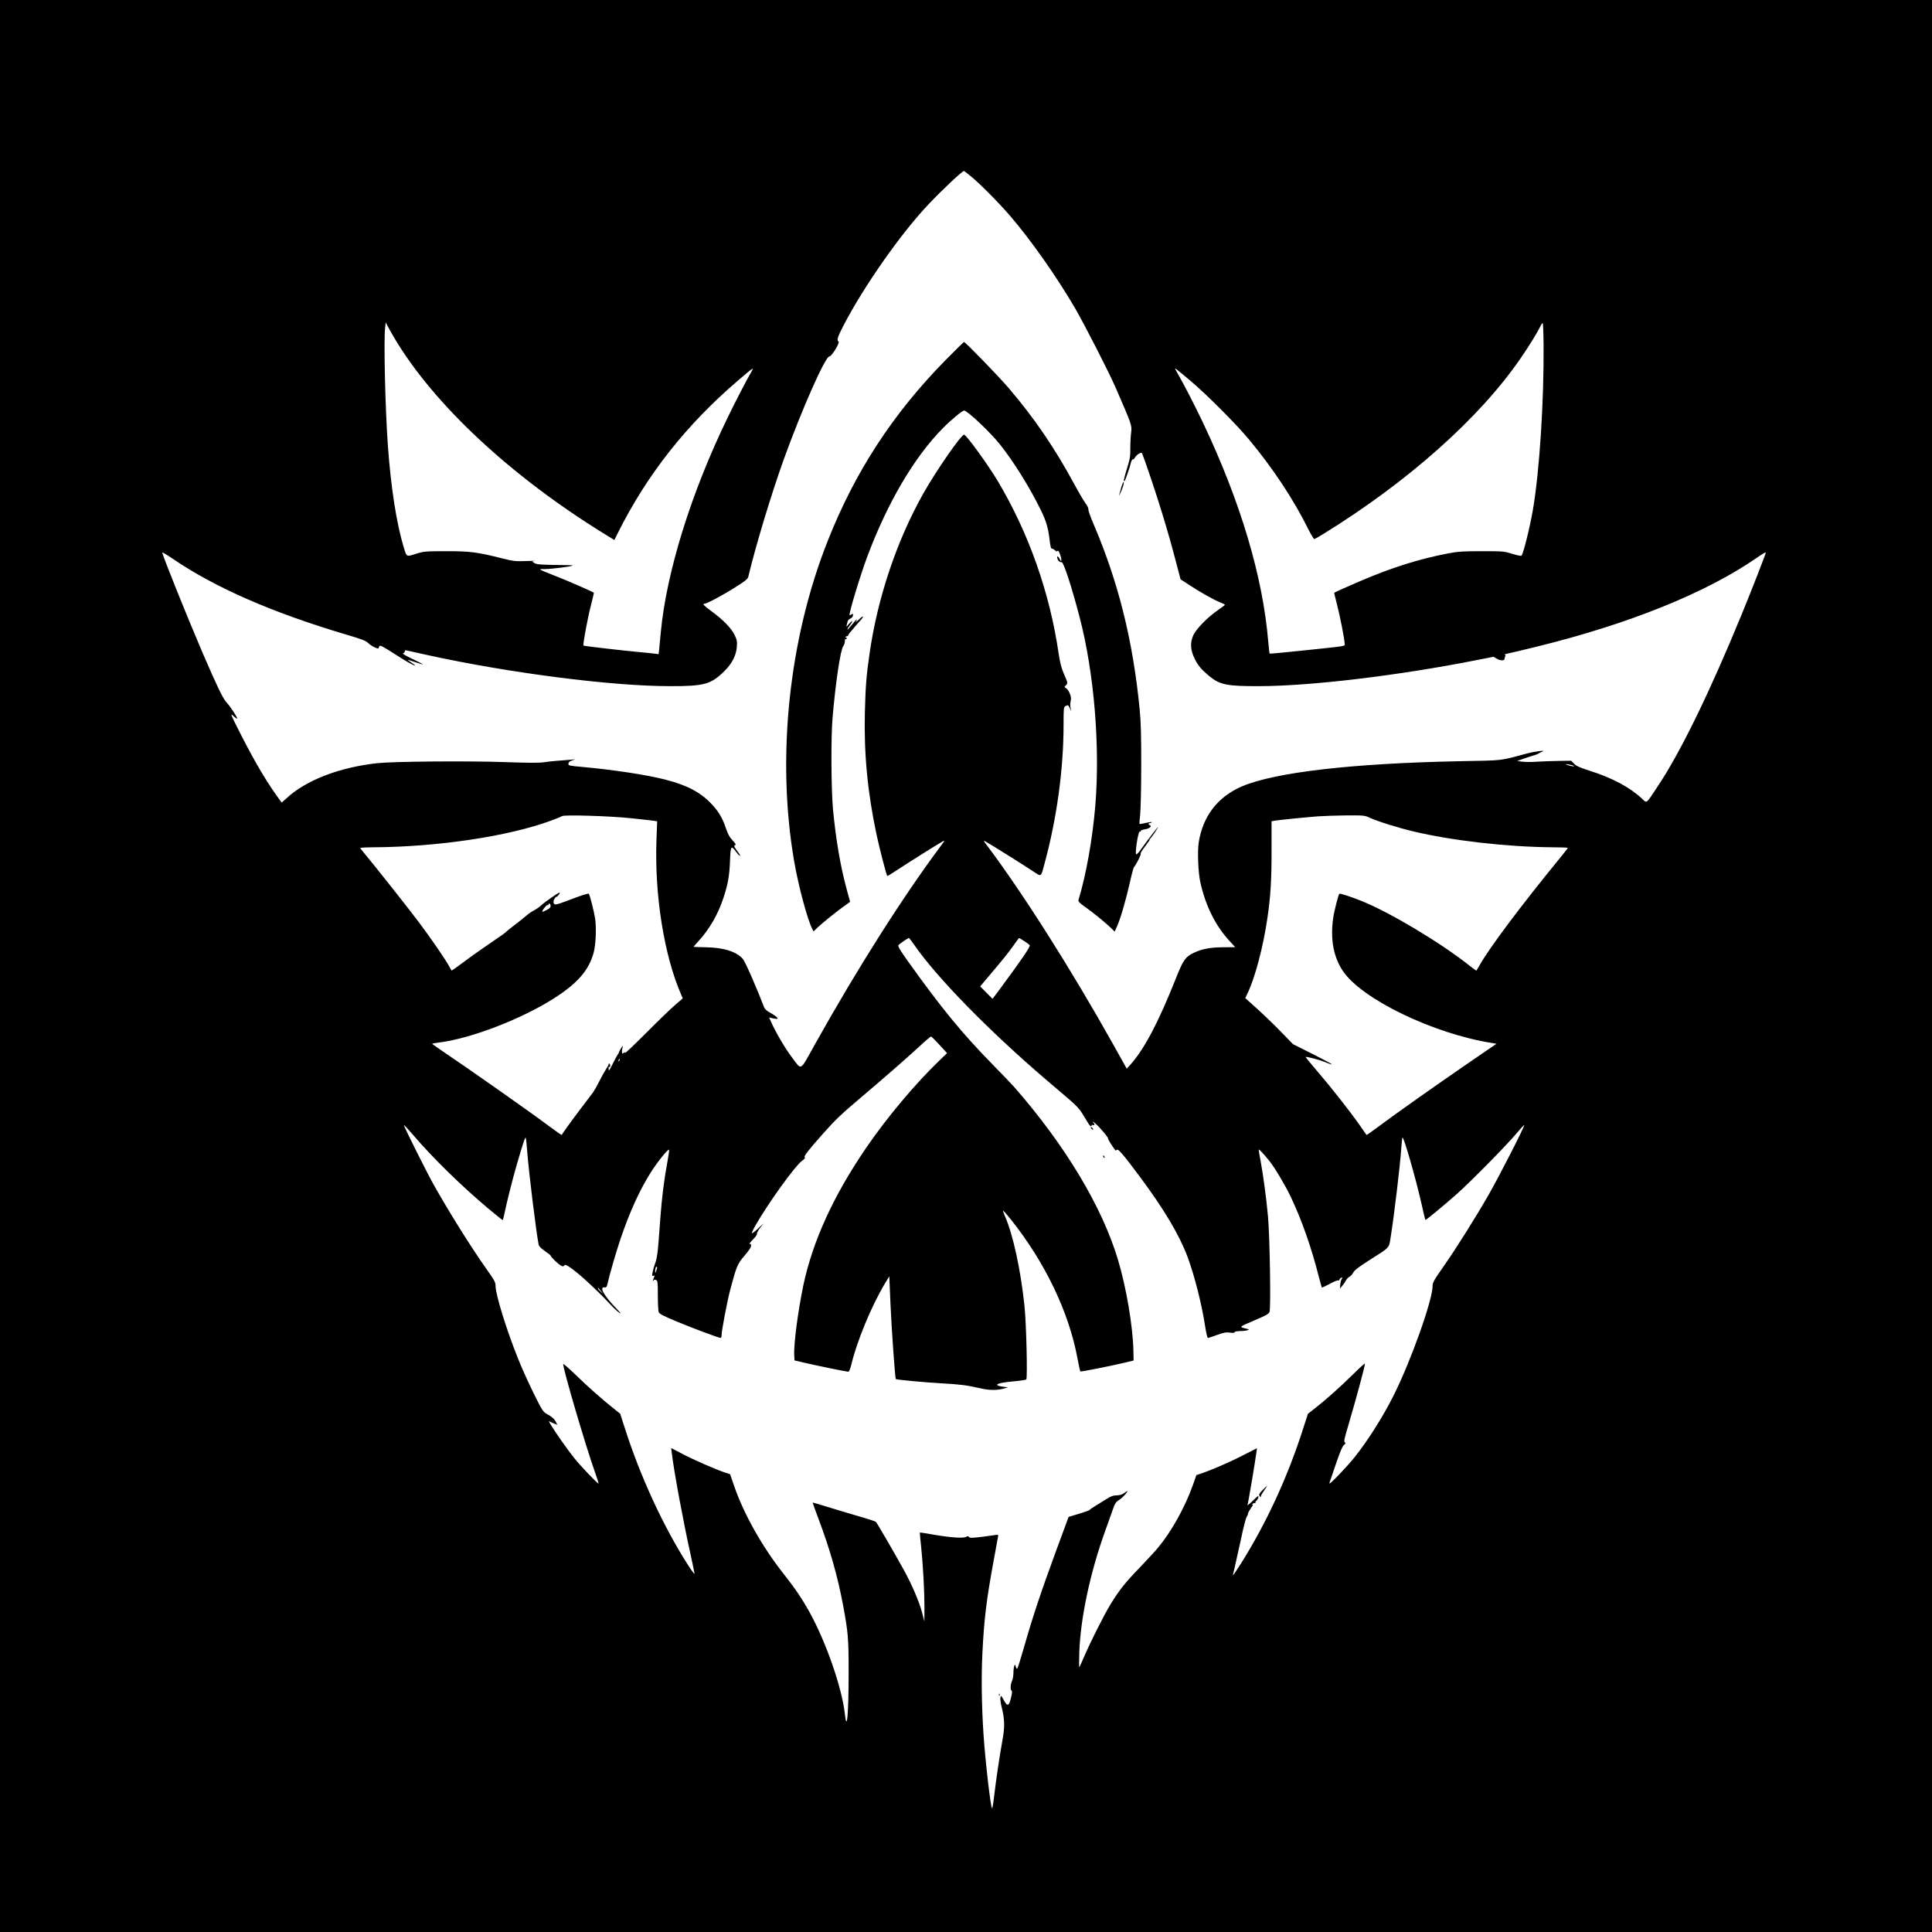 <?xml version="1.0" standalone="no"?>
<!DOCTYPE svg PUBLIC "-//W3C//DTD SVG 20010904//EN"
 "http://www.w3.org/TR/2001/REC-SVG-20010904/DTD/svg10.dtd">
<svg version="1.0" xmlns="http://www.w3.org/2000/svg"
 width="2000pt" height="2000pt" viewBox="0 0 2000 2000"
 preserveAspectRatio="xMidYMid meet">
<g transform="translate(0,2000) scale(0.1,-0.1)"
fill="#000000" stroke="none">
<path d="M0 10000 l0 -10000 10000 0 10000 0 0 10000 0 10000 -10000 0 -10000
0 0 -10000z m10049 8176 c91 -73 291 -275 407 -410 213 -247 475 -619 670
-951 95 -163 355 -670 424 -830 165 -379 169 -391 160 -458 -5 -34 -9 -108 -9
-164 1 -89 -4 -116 -36 -218 -20 -64 -34 -120 -31 -123 3 -3 7 -3 9 -1 6 7 57
154 60 174 6 32 18 55 27 50 4 -2 13 7 20 20 8 14 26 31 41 39 24 12 28 12 34
-3 29 -70 146 -418 203 -606 63 -205 97 -325 172 -611 l21 -81 92 -60 c109
-72 253 -153 319 -179 27 -10 48 -22 48 -25 0 -3 -32 -28 -72 -55 -105 -72
-219 -188 -253 -256 -37 -78 -33 -157 13 -249 34 -69 69 -110 149 -177 110
-91 184 -106 518 -105 532 1 1439 109 2248 269 l178 35 32 -19 c37 -23 82 -24
82 -2 0 8 4 20 8 27 4 6 1 13 -5 16 -7 2 5 7 27 11 22 4 157 36 300 71 960
236 1760 559 2283 922 50 35 92 60 92 54 0 -13 -143 -380 -248 -636 -332 -809
-634 -1429 -868 -1780 -131 -197 -112 -182 -168 -131 -124 116 -310 215 -536
286 -105 34 -141 49 -165 74 l-30 31 -130 -2 c-71 -1 -173 -5 -225 -8 -52 -4
-119 -4 -149 0 l-55 7 55 20 c30 11 76 26 103 34 26 7 53 17 60 22 6 5 25 14
41 21 50 19 -77 3 -165 -21 -285 -76 -224 -69 -690 -78 -1108 -22 -1908 -114
-2252 -260 -251 -107 -406 -308 -449 -581 -14 -93 -6 -307 16 -409 54 -245
155 -449 302 -610 l60 -65 -126 -1 c-137 -1 -221 -18 -306 -59 -84 -41 -107
-73 -183 -265 -180 -453 -325 -728 -468 -889 l-40 -44 -139 249 c-436 779
-936 1568 -1312 2068 -33 43 -34 47 -13 36 35 -18 413 -255 480 -300 105 -70
93 -75 129 55 129 470 201 986 201 1452 0 170 1 183 19 193 28 14 29 14 46
-22 l15 -33 -7 35 c-6 38 -6 39 3 86 7 35 -24 106 -53 122 -16 9 -16 11 0 27
23 22 22 25 -19 118 -27 62 -40 113 -55 212 -92 629 -307 1240 -627 1780 -101
170 -329 485 -352 485 -31 0 -291 -376 -424 -612 -276 -493 -472 -1078 -555
-1658 -33 -227 -41 -336 -48 -610 -10 -431 29 -828 122 -1265 32 -147 101
-414 110 -423 2 -2 43 23 92 55 95 64 442 282 482 303 23 12 22 9 -8 -31 -400
-535 -870 -1274 -1316 -2072 -159 -285 -133 -270 -236 -134 -72 95 -168 259
-217 369 l-20 45 40 -9 c23 -5 43 -6 47 -3 7 8 -31 37 -86 67 -24 13 -47 34
-52 48 -72 190 -195 472 -220 502 -65 77 -203 120 -388 122 -68 1 -123 3 -123
5 0 2 23 28 51 59 114 124 202 277 258 447 46 139 62 228 68 381 6 159 11 167
63 96 16 -23 35 -42 41 -42 5 0 -6 21 -26 46 -38 51 -41 60 -22 67 7 3 -3 21
-30 48 -31 33 -48 64 -68 124 -35 105 -75 173 -147 250 -114 122 -253 196
-478 254 -199 51 -551 104 -866 132 -133 12 -141 14 -140 33 1 15 12 25 36 33
l35 13 -50 -5 c-27 -2 -86 -7 -130 -10 -44 -3 -109 -10 -145 -16 -46 -7 -166
-7 -408 2 -382 13 -1140 7 -1312 -11 -393 -42 -743 -176 -944 -364 -27 -25
-50 -45 -51 -43 -143 192 -262 391 -418 696 -109 214 -117 233 -84 202 20 -19
39 -32 42 -30 7 8 -72 128 -111 169 -35 36 -100 171 -246 510 -151 351 -418
1014 -418 1040 0 5 48 -23 108 -64 437 -298 1028 -557 1795 -785 163 -48 205
-64 230 -89 18 -17 48 -37 69 -45 34 -14 36 -14 41 4 5 17 8 18 34 7 15 -7 78
-45 138 -84 107 -69 186 -114 202 -114 4 0 -12 14 -37 30 -25 16 -42 30 -39
30 3 0 39 -11 79 -25 40 -14 75 -24 77 -22 1 2 -48 27 -110 57 -69 32 -105 55
-94 57 9 3 17 11 17 20 0 12 6 14 27 8 16 -4 107 -24 203 -45 851 -187 1912
-323 2515 -323 357 -1 426 19 566 158 78 77 122 165 127 252 4 54 0 72 -24
121 -33 68 -117 155 -234 241 -87 64 -103 81 -77 81 24 0 196 92 324 174 96
60 124 83 129 104 74 313 237 853 366 1212 184 512 431 1070 473 1070 25 0
113 144 95 155 -20 12 -9 47 48 158 212 410 598 961 885 1263 146 154 348 344
366 344 2 0 34 -24 70 -54z m-5966 -1676 c408 -686 1200 -1425 2169 -2024
l108 -66 36 73 c304 607 708 1119 1244 1578 164 140 169 143 137 88 -53 -91
-161 -300 -243 -469 -378 -776 -636 -1604 -694 -2230 -6 -63 -13 -139 -16
-168 l-6 -54 -46 6 c-26 3 -96 11 -157 16 -191 18 -570 62 -575 67 -8 8 41
275 76 412 19 73 33 134 32 135 -28 18 -268 122 -382 167 -210 83 -202 78
-120 78 68 1 274 27 283 37 2 2 -25 4 -60 4 -269 3 -314 5 -338 22 l-23 16 28
5 c16 2 -25 2 -91 -1 -109 -4 -131 -1 -240 26 -259 66 -340 77 -585 76 -216 0
-228 -1 -314 -27 -102 -32 -95 -35 -126 65 -75 248 -133 615 -165 1058 -27
383 -44 1089 -28 1219 l6 54 20 -39 c11 -21 42 -77 70 -124z m11896 -67 c5
-581 -42 -1309 -110 -1708 -32 -186 -99 -456 -119 -478 -4 -4 -47 5 -96 20
-86 27 -96 27 -314 27 -192 0 -243 -3 -345 -22 -304 -58 -584 -146 -920 -290
-120 -51 -253 -111 -263 -118 -2 -1 11 -53 27 -115 31 -117 81 -372 81 -413 0
-27 39 -21 -439 -71 -184 -19 -336 -34 -338 -31 -2 2 -8 57 -14 122 -56 673
-285 1444 -675 2267 -85 178 -197 397 -272 527 -31 54 -38 58 138 -89 164
-137 480 -454 610 -611 253 -305 461 -620 616 -933 27 -53 53 -97 59 -97 5 0
45 22 87 48 882 543 1629 1208 2052 1827 87 126 172 265 202 327 9 20 20 35
24 33 4 -2 8 -102 9 -222z m315 -4363 c4 -5 -11 -4 -35 1 -24 6 -46 13 -49 16
-8 9 74 -8 84 -17z m-9764 -540 c107 -11 213 -23 234 -26 l39 -6 -7 -187 c-22
-575 79 -1206 257 -1611 l15 -35 -81 -70 c-45 -38 -179 -168 -299 -289 -120
-120 -218 -213 -218 -206 0 10 -3 10 -15 0 -12 -10 -15 -9 -16 6 -1 11 0 24 1
29 1 6 5 19 7 30 3 12 -4 7 -16 -13 -12 -18 -22 -38 -24 -45 -1 -7 -5 -14 -8
-17 -4 -3 -25 -42 -48 -87 -23 -46 -43 -83 -46 -83 -3 0 -5 9 -5 21 0 11 4 18
9 14 6 -3 9 4 8 15 -1 20 -17 29 -17 10 0 -5 -12 -26 -26 -47 -14 -21 -46 -78
-71 -128 -25 -49 -53 -99 -62 -111 -74 -96 -236 -312 -276 -369 -26 -38 -50
-72 -51 -74 -2 -1 -54 35 -116 81 -209 156 -818 585 -1140 802 -48 33 -87 61
-85 62 1 1 40 8 87 14 325 44 832 239 1165 449 249 157 369 293 420 477 23 83
30 254 16 354 -11 71 -55 248 -66 258 -6 6 -87 -20 -219 -71 -132 -51 -146
-51 -146 -7 1 16 24 52 31 46 2 -2 12 7 22 20 10 13 14 24 9 24 -12 0 -151
-96 -192 -134 -19 -17 -52 -40 -73 -51 -22 -10 -58 -35 -80 -55 -23 -20 -79
-65 -124 -99 -46 -34 -85 -67 -88 -72 -4 -5 -73 -54 -155 -109 -82 -56 -206
-143 -276 -196 -70 -52 -128 -93 -129 -92 -1 2 -14 26 -30 53 -45 80 -188 287
-314 455 -105 140 -467 597 -563 711 -21 25 -38 48 -38 51 0 3 66 7 148 7 666
5 1396 116 1829 277 54 20 105 41 113 46 24 15 495 1 710 -22z m7647 6 c78
-37 289 -103 447 -141 403 -97 974 -162 1444 -166 89 0 162 -3 162 -6 0 -4
-39 -54 -87 -112 -402 -492 -726 -924 -828 -1106 -16 -27 -30 -52 -31 -53 -1
-2 -33 21 -71 51 -296 236 -822 551 -1118 670 -109 44 -224 81 -230 75 -11
-10 -55 -186 -64 -252 -31 -218 3 -402 100 -547 195 -291 936 -650 1543 -746
l48 -8 -88 -60 c-259 -176 -714 -493 -870 -606 -34 -24 -93 -66 -130 -93 -38
-27 -111 -81 -162 -119 -51 -38 -94 -68 -96 -66 -1 2 -36 51 -76 109 -100 142
-294 389 -439 557 -65 76 -117 140 -116 141 7 7 142 -28 202 -53 124 -50 83
-23 -123 81 l-209 105 -105 108 c-101 105 -228 226 -337 322 l-52 47 23 48
c78 163 162 478 206 779 33 224 44 400 43 707 l0 296 31 6 c39 7 305 34 446
45 58 4 191 9 295 10 181 1 192 0 242 -23z m-8477 -916 c0 -13 -14 -27 -41
-40 -23 -12 -42 -20 -44 -18 -8 8 38 68 51 68 8 0 14 5 14 11 0 5 5 7 10 4 6
-3 10 -15 10 -25z m3764 -401 c233 -338 774 -891 1371 -1401 50 -42 144 -123
210 -179 95 -81 129 -117 163 -173 24 -39 51 -83 60 -98 17 -28 32 -36 32 -18
0 5 7 7 15 4 18 -7 20 7 3 25 -11 11 -10 12 3 5 29 -15 149 -151 149 -168 0
-12 35 -69 77 -125 2 -3 8 0 14 6 14 14 66 -47 234 -272 254 -341 412 -606
498 -835 73 -196 149 -497 183 -723 11 -70 22 -117 29 -117 6 0 49 14 95 31
69 25 93 29 132 24 32 -5 48 -3 48 4 0 7 23 11 58 12 31 0 66 4 77 9 18 7 17
8 -10 15 -82 19 -83 17 75 84 125 53 153 68 162 90 15 38 3 785 -16 991 -18
194 -49 423 -76 570 -11 58 -20 111 -20 117 0 13 50 -39 112 -117 53 -66 163
-250 218 -366 116 -243 215 -525 295 -841 14 -53 27 -98 29 -101 3 -2 39 14
81 37 41 23 80 39 85 36 6 -4 13 0 16 9 3 8 12 17 20 20 12 5 12 2 2 -17 -7
-12 -13 -39 -14 -59 l-2 -37 22 27 c13 15 30 40 38 55 8 16 25 34 38 40 12 7
31 27 40 45 13 24 58 58 166 127 213 135 202 123 219 230 39 247 99 750 111
930 4 55 9 104 12 109 11 19 139 -426 198 -688 20 -89 37 -163 39 -165 5 -4
191 149 324 267 144 128 506 495 611 619 47 56 87 99 89 97 8 -8 -257 -527
-367 -719 -138 -241 -329 -545 -471 -749 -98 -139 -111 -163 -111 -200 0 -144
-225 -777 -403 -1131 -108 -217 -272 -476 -406 -642 -77 -96 -250 -277 -258
-270 -2 3 2 17 8 33 6 16 36 101 65 189 38 110 61 165 77 177 18 14 19 20 8
27 -11 7 -4 40 37 177 77 260 172 611 172 638 0 6 -53 -41 -117 -105 -137
-135 -287 -269 -396 -354 l-77 -60 -47 -145 c-160 -503 -382 -985 -645 -1403
-45 -70 -82 -126 -84 -124 -2 1 6 37 17 79 10 42 39 172 64 288 24 117 51 223
60 236 8 13 15 30 15 37 0 8 14 33 31 57 17 23 25 39 18 35 -8 -5 -10 -4 -5 3
4 7 14 12 23 12 9 0 13 3 10 7 -4 3 1 11 10 18 9 7 18 23 20 36 3 20 -7 14
-57 -36 -34 -33 -59 -53 -56 -45 7 18 82 461 91 537 l7 51 -144 -73 c-137 -71
-328 -153 -433 -189 l-50 -16 -38 -108 c-82 -228 -221 -478 -358 -642 -29 -36
-116 -129 -191 -208 -149 -153 -215 -237 -304 -383 -68 -113 -204 -382 -269
-534 -26 -60 -49 -112 -52 -115 -3 -3 -3 69 0 160 13 351 111 814 263 1238 31
86 68 191 83 233 22 65 32 80 64 100 21 13 52 42 69 63 31 39 28 40 -24 4 -16
-11 -44 -18 -70 -18 -35 0 -58 -9 -104 -38 -32 -20 -85 -53 -116 -72 -32 -19
-58 -37 -58 -41 0 -3 -49 -21 -109 -39 l-109 -33 -133 -361 c-156 -425 -237
-668 -325 -976 -35 -123 -68 -228 -73 -233 -5 -5 -12 4 -16 20 -7 26 -8 26
-15 8 -5 -11 -9 -45 -9 -75 -1 -30 -7 -66 -14 -80 -17 -33 -20 -92 -6 -101 9
-5 7 -25 -6 -78 -21 -86 -37 -90 -76 -17 -25 45 -27 47 -33 23 -3 -13 3 -58
13 -98 32 -130 34 -204 7 -351 -28 -151 -69 -431 -87 -590 -7 -60 -16 -108
-19 -108 -14 0 -71 494 -89 770 -19 288 -23 582 -12 820 18 372 41 561 121
995 22 121 42 227 43 235 1 8 -4 14 -11 12 -7 -1 -74 -10 -148 -20 -112 -14
-136 -14 -143 -3 -7 11 -13 11 -32 1 -30 -16 -159 -7 -339 24 -74 13 -136 23
-138 21 -1 -1 5 -64 13 -141 20 -189 35 -467 35 -638 l-1 -141 -23 90 c-30
114 -107 294 -193 449 -112 202 -274 480 -286 492 -7 6 -93 34 -192 62 -99 29
-243 72 -320 96 -77 24 -141 43 -142 42 -2 -1 27 -81 63 -177 119 -317 197
-594 253 -894 51 -277 56 -337 56 -685 0 -437 -18 -631 -39 -432 -30 270 -195
746 -370 1061 -72 129 -148 242 -266 391 -219 277 -412 620 -510 907 l-42 122
-52 17 c-90 29 -327 133 -445 195 l-113 59 7 -57 c23 -192 122 -725 196 -1055
21 -98 39 -184 39 -190 0 -7 -28 30 -62 82 -257 399 -500 924 -661 1430 l-47
145 -62 50 c-121 95 -274 231 -400 354 -71 68 -128 118 -128 110 0 -57 230
-839 329 -1119 22 -63 39 -115 37 -117 -6 -7 -181 175 -249 260 -70 87 -196
266 -247 351 -22 37 -22 38 -2 27 11 -6 32 -15 46 -21 l26 -10 -15 29 c-16 33
-44 57 -98 86 -33 18 -48 40 -132 210 -51 104 -124 264 -160 355 -120 297
-235 669 -235 757 0 39 -10 58 -94 176 -160 226 -391 596 -546 872 -76 136
-315 614 -309 619 2 2 47 -46 99 -107 202 -236 500 -527 776 -759 78 -65 144
-118 147 -118 3 0 11 26 17 58 27 132 84 358 130 517 71 243 88 292 93 275 3
-8 10 -78 16 -155 16 -207 93 -833 117 -948 4 -19 23 -39 65 -68 32 -22 59
-43 59 -47 0 -12 77 -87 105 -102 22 -12 28 -12 35 -1 6 11 16 9 46 -9 82 -50
281 -231 429 -390 33 -36 76 -76 95 -89 25 -17 17 -5 -31 45 -128 133 -178
223 -121 217 16 -2 23 4 28 25 22 102 92 343 139 481 94 277 198 505 313 686
71 111 177 243 188 233 3 -3 -4 -55 -15 -114 -36 -191 -60 -383 -76 -604 -26
-365 -30 -397 -59 -475 -8 -22 -17 -58 -21 -79 -7 -34 -6 -38 9 -33 15 6 15 3
1 -31 -10 -25 -11 -32 -2 -20 9 12 18 14 30 7 15 -9 17 -29 17 -159 0 -82 4
-160 9 -173 8 -19 44 -38 193 -100 184 -76 429 -167 448 -167 5 0 10 13 10 29
0 46 57 347 89 468 65 246 76 271 149 355 43 50 67 86 67 102 0 13 -3 22 -7
19 -22 -13 -3 18 32 52 22 22 38 45 36 52 -3 6 11 33 31 60 l37 48 -58 -54
c-31 -29 -60 -51 -63 -47 -3 3 16 43 42 88 133 231 406 609 475 659 28 21 39
34 31 38 -14 9 30 66 185 241 131 148 192 206 399 381 237 200 459 395 597
521 64 60 120 108 126 108 5 0 44 -39 87 -86 l79 -86 -75 -72 c-253 -243 -546
-592 -761 -906 -340 -497 -555 -968 -652 -1426 -55 -265 -101 -611 -94 -724
l3 -53 80 -19 c112 -27 457 -98 475 -98 10 0 20 23 33 74 58 243 206 601 344
833 l49 81 12 -282 c10 -244 48 -775 55 -782 7 -7 305 -35 472 -44 197 -11
265 -20 400 -51 94 -22 170 -23 240 -5 l50 14 -53 7 c-110 16 -62 40 108 55
68 6 129 15 134 20 14 14 0 595 -19 765 -40 377 -119 737 -201 923 -13 30 -22
57 -20 59 2 3 40 -40 83 -94 352 -442 599 -958 687 -1435 13 -71 27 -132 29
-135 6 -5 290 51 457 90 l95 23 -2 99 c-5 254 -74 659 -160 945 -164 548 -546
1184 -1072 1785 -24 27 -127 136 -230 240 -312 319 -520 572 -865 1054 -91
128 -114 166 -105 177 12 15 99 74 108 74 3 0 28 -32 55 -71z m1137 40 c26
-16 52 -36 58 -43 11 -12 -69 -130 -304 -449 l-80 -107 -64 64 -64 65 36 43
c201 237 255 304 305 375 31 45 59 82 61 83 2 0 26 -14 52 -31z m-4188 -1234
c-3 -9 -8 -14 -10 -11 -3 3 -2 9 2 15 9 16 15 13 8 -4z m384 -2169 c-14 -43
-16 -43 -14 -4 1 19 7 35 13 35 9 0 9 -9 1 -31z m-577 -221 l25 -30 -27 24
c-16 14 -28 29 -28 34 0 6 1 8 3 6 1 -2 13 -17 27 -34z"/>
<path d="M9784 16268 c-540 -550 -933 -1152 -1215 -1866 -403 -1016 -532
-2242 -349 -3312 45 -262 140 -616 190 -709 l12 -23 41 40 c54 51 199 168 276
222 34 24 61 44 61 45 0 2 -16 60 -35 129 -65 238 -112 514 -142 829 -19 211
-22 749 -4 952 32 368 81 696 110 735 10 14 17 37 17 52 -1 14 2 24 6 22 3 -2
9 0 13 6 3 5 1 10 -6 10 -7 0 -9 3 -5 8 4 4 12 7 17 7 5 0 10 5 11 10 1 6 6
15 12 21 6 7 25 29 42 50 18 22 48 57 68 78 48 53 36 60 -16 10 -23 -21 -36
-31 -29 -21 8 9 12 20 9 23 -3 2 -24 -21 -48 -52 -23 -30 -44 -53 -47 -50 -3
3 9 23 27 46 17 22 27 40 22 40 -6 0 -22 -15 -37 -32 -28 -35 -28 -36 -9 33 2
9 16 21 29 27 15 7 25 20 25 33 0 18 -2 19 -15 9 -9 -7 -18 -11 -20 -8 -11 11
107 401 180 598 210 564 492 1044 790 1342 82 83 197 178 215 178 34 0 271
-224 375 -355 140 -176 307 -445 420 -676 55 -112 76 -185 90 -304 9 -77 14
-95 27 -95 6 0 20 -8 30 -17 14 -13 21 -14 27 -5 4 7 14 -7 25 -38 20 -55 16
-92 -4 -47 -16 33 -34 36 -24 5 8 -26 22 -38 45 -38 20 0 104 -258 184 -565
151 -575 214 -1333 164 -1950 -28 -342 -95 -720 -174 -980 -5 -16 6 -29 55
-64 85 -59 215 -165 272 -219 l47 -46 26 58 c35 78 91 272 131 449 18 82 37
154 43 160 26 32 78 136 69 139 -5 2 15 36 46 76 31 40 52 72 48 72 -4 0 -2 4
4 8 10 7 61 79 79 112 19 35 -75 -85 -184 -236 -18 -25 -36 -42 -40 -37 -13
14 21 233 36 233 7 0 13 4 13 9 0 6 21 13 46 17 44 6 73 33 46 42 -17 5 -15
22 2 22 8 0 17 4 20 9 3 4 -24 1 -59 -7 -36 -9 -67 -14 -69 -11 -2 2 1 45 7
94 5 50 11 277 11 505 0 325 -3 454 -17 595 -70 711 -222 1317 -480 1918 -30
70 -53 136 -50 145 2 10 -11 37 -30 62 -18 25 -68 109 -110 187 -204 379 -420
696 -687 1008 -104 121 -447 475 -461 475 -3 0 -91 -87 -195 -192z"/>
<path d="M11607 14953 c-9 -32 -18 -67 -22 -78 -3 -11 3 -1 14 22 25 53 42
113 32 113 -4 0 -15 -26 -24 -57z"/>
<path d="M11290 8326 c0 -2 7 -9 15 -16 13 -11 14 -10 9 4 -5 14 -24 23 -24
12z"/>
<path d="M11420 8031 c0 -6 4 -13 10 -16 6 -3 7 1 4 9 -7 18 -14 21 -14 7z"/>
<path d="M13071 4576 c-36 -37 -41 -47 -32 -62 6 -11 11 -16 12 -11 1 4 2 10
3 15 1 4 16 28 34 55 18 26 31 47 30 47 -2 0 -23 -20 -47 -44z"/>
<path d="M10341 2454 c0 -11 3 -14 6 -6 3 7 2 16 -1 19 -3 4 -6 -2 -5 -13z"/>
</g>
</svg>
